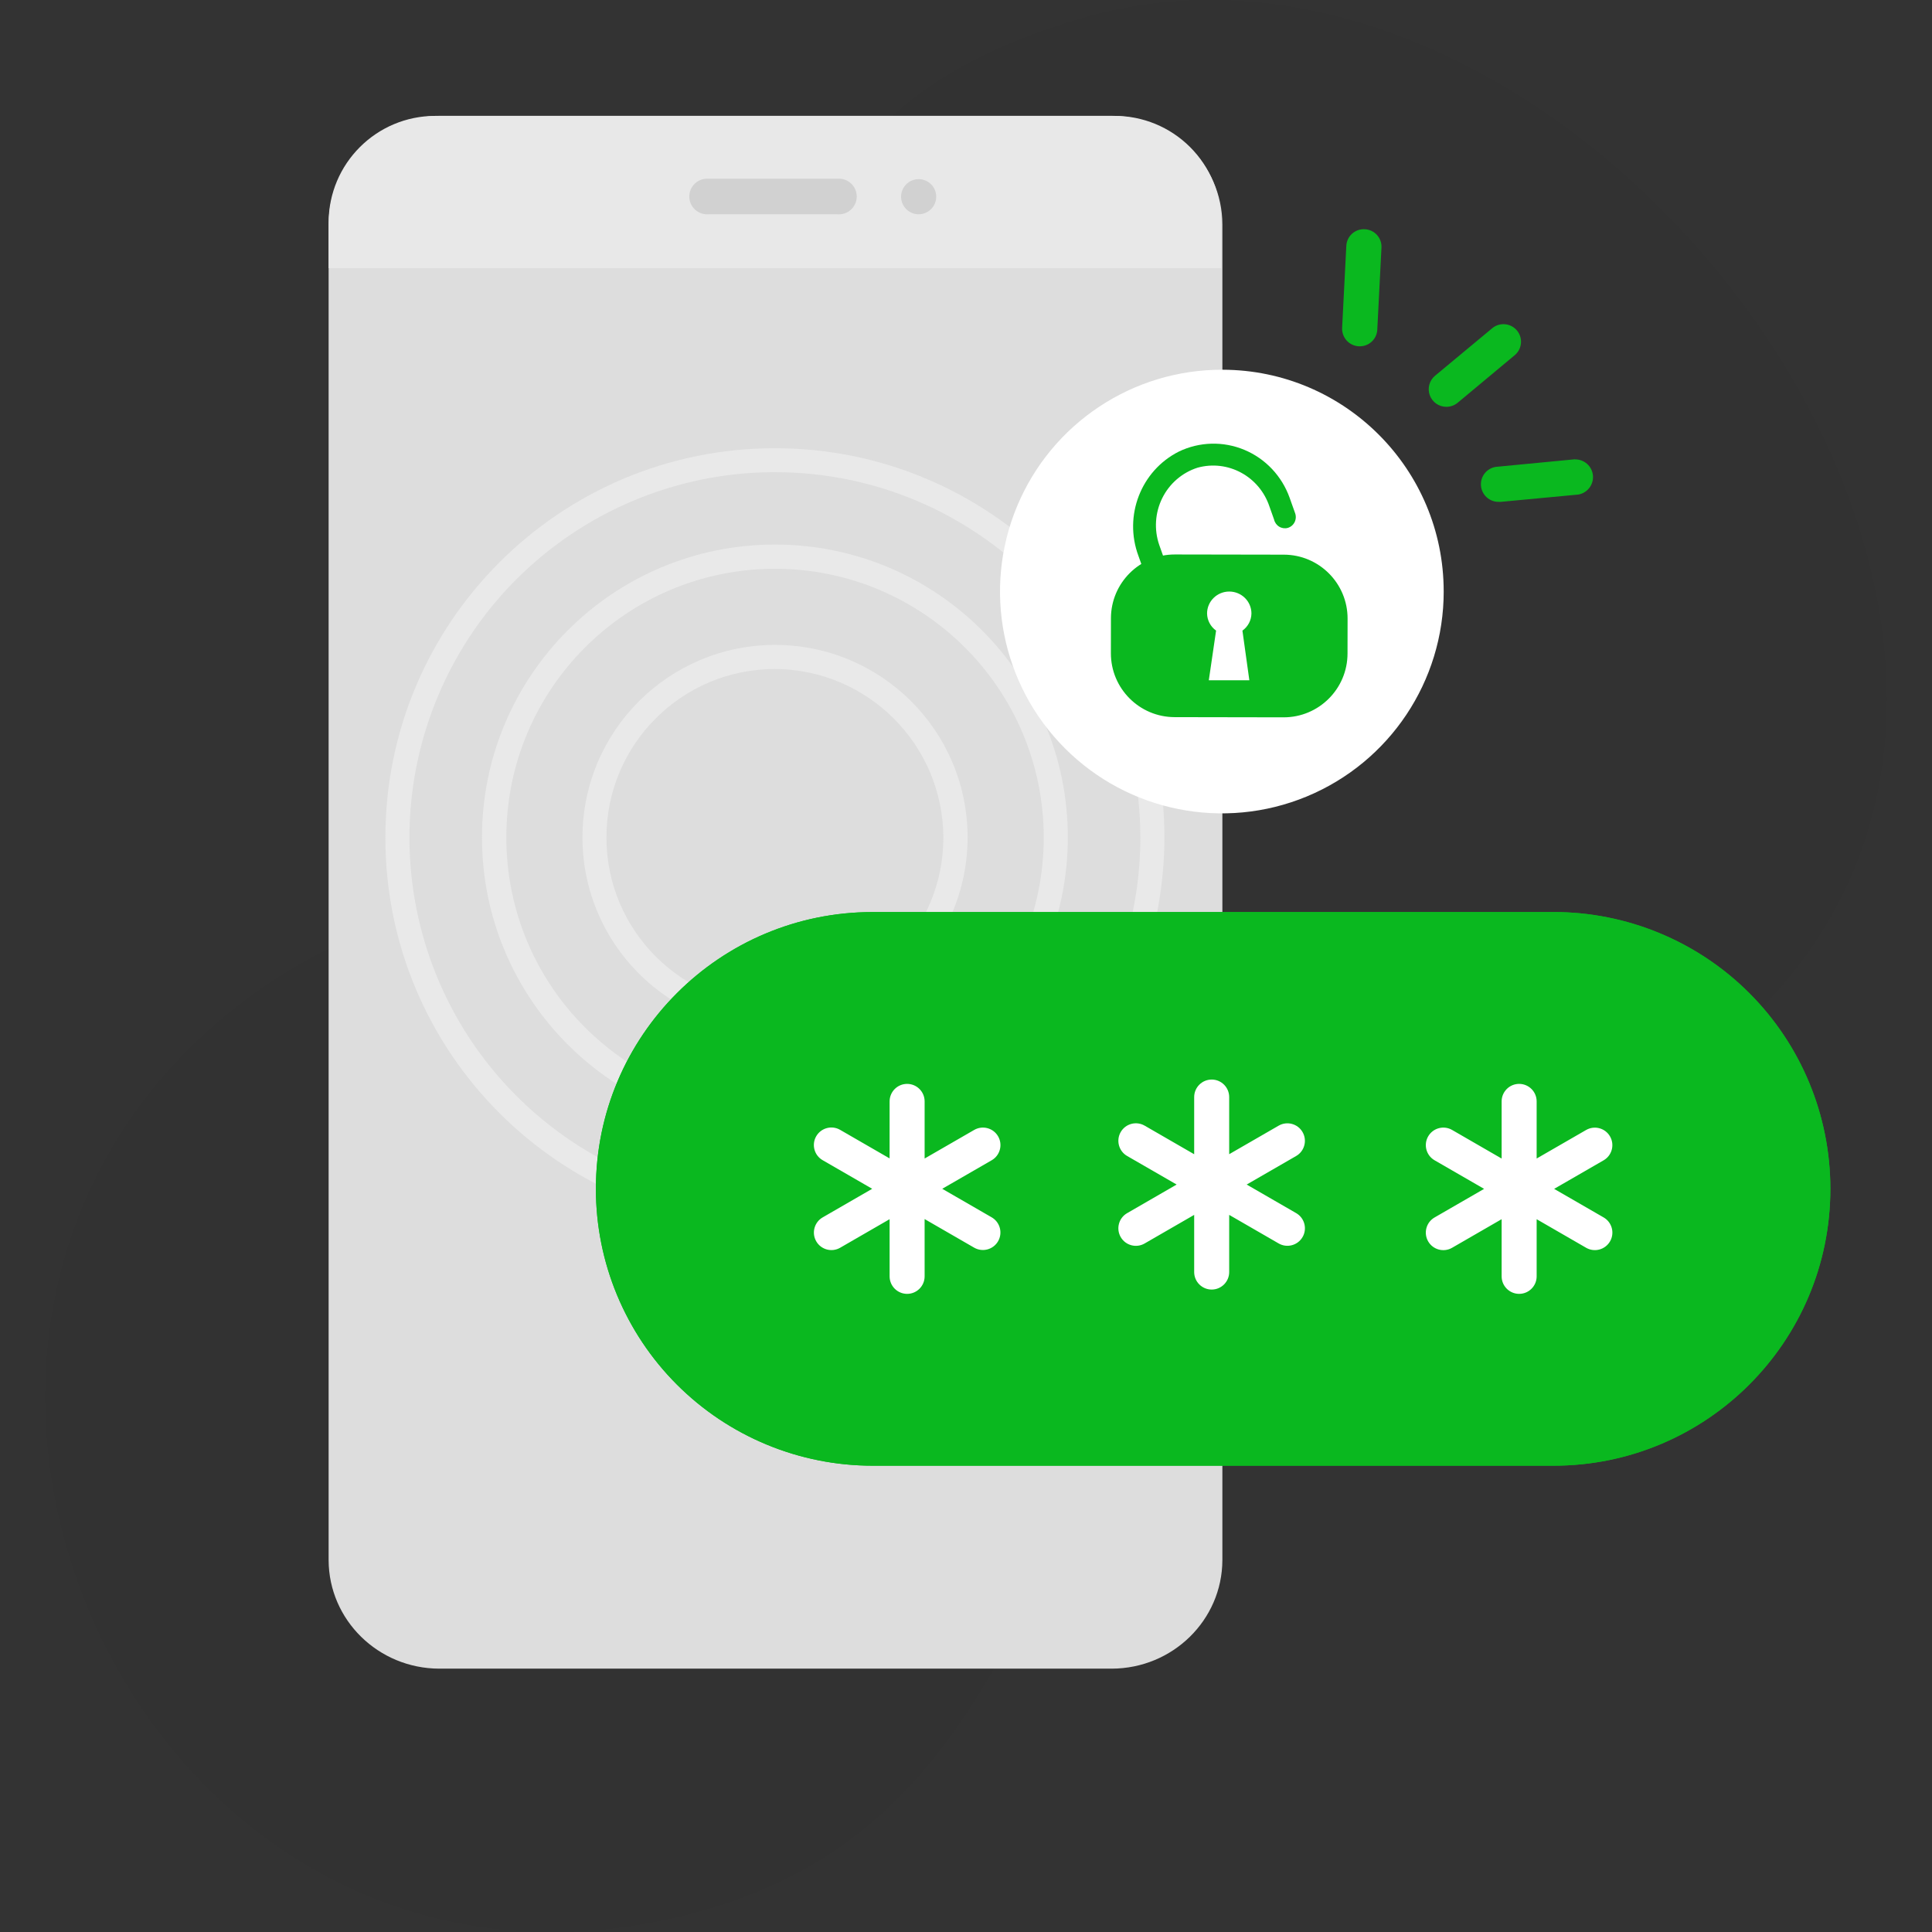 <svg xmlns="http://www.w3.org/2000/svg" width="120" height="120" viewBox="0 0 120 120">
    <rect x="0" y="0" width="120" height="120" fill="#333333" stroke="none"/>
    <g fill="none" fill-rule="evenodd">
        <g>
            <g>
                <g>
                    <g>
                        <path fill="#000" fill-opacity=".2" fill-rule="nonzero" d="M64.362 1.14C42.246 7.61 46.678 23.078 44.203 40.179c-3.08 21.338-16.431 10.398-31.755 21.92-26.499 19.924-7.278 63.877 25.658 57.223 17.475-3.55 21.025-16.43 28.173-30.192 9.218-17.789 24.51-12.937 38.224-24.58 27.809-23.57-8.766-72.634-40.14-63.408" opacity=".15" transform="translate(-127, -224) translate(-0, 0) translate(127, 224) translate(2.812, 0)"/>
                        <path fill="#DDD" d="M66.238 103.643H24.473c-3.79-.009-6.86-3.02-6.874-6.738v-82.97c.013-3.72 3.084-6.73 6.874-6.738h41.765c3.79.009 6.86 3.019 6.874 6.737v82.971c-.014 3.719-3.084 6.729-6.874 6.738" transform="translate(-127, -224) translate(-0, 0) translate(127, 224) translate(2.812, 0)"/>
                        <path fill="#E8E8E8" d="M73.047 16.657H17.6V13.82c0-3.657 2.965-6.622 6.623-6.622h42.194c1.758-.002 3.445.694 4.689 1.937 1.243 1.242 1.942 2.927 1.942 4.685v2.838z" transform="translate(-127, -224) translate(-0, 0) translate(127, 224) translate(2.812, 0)"/>
                        <path fill="#D1D1D1" d="M49.2 13.31h-7.997c-.417.035-.818-.167-1.038-.523-.22-.356-.22-.806 0-1.162.22-.356.621-.558 1.038-.523h7.998c.416-.035.818.167 1.037.523.22.356.22.806 0 1.162-.22.356-.62.558-1.037.523M55.338 12.218c0 .442-.267.84-.676 1.01-.409.168-.879.073-1.19-.241-.312-.314-.403-.785-.232-1.192.172-.408.572-.672 1.014-.669.6.005 1.084.492 1.084 1.092" transform="translate(-127, -224) translate(-0, 0) translate(127, 224) translate(2.812, 0)"/>
                        <path fill="#E9E9E9" d="M45.32 29.327c-9.182 0-17.46 5.531-20.972 14.013-3.513 8.482-1.57 18.245 4.924 24.735 6.493 6.491 16.257 8.43 24.739 4.915 8.481-3.515 14.01-11.794 14.006-20.974-.013-12.528-10.169-22.68-22.698-22.689m0 46.897c-13.362 0-24.194-10.831-24.194-24.192S31.957 27.84 45.319 27.84c13.362 0 24.194 10.83 24.194 24.192-.035 13.346-10.847 24.157-24.194 24.192" transform="translate(-127, -224) translate(-0, 0) translate(127, 224) translate(2.812, 0)"/>
                        <path fill="#E9E9E9" d="M45.32 35.327c-9.218.004-16.686 7.478-16.683 16.694.003 9.216 7.476 16.685 16.693 16.684 9.217-.002 16.687-7.473 16.687-16.69-.009-9.216-7.48-16.684-16.698-16.688m0 34.881c-10.048 0-18.194-8.145-18.194-18.192 0-10.048 8.146-18.193 18.194-18.193 10.048 0 18.194 8.145 18.194 18.193-.013 10.042-8.151 18.18-18.194 18.192" transform="translate(-127, -224) translate(-0, 0) translate(127, 224) translate(2.812, 0)"/>
                        <path fill="#E9E9E9" d="M45.32 41.553c-5.78 0-10.465 4.684-10.465 10.463 0 5.778 4.685 10.463 10.464 10.463 5.779 0 10.464-4.685 10.464-10.463-.027-5.768-4.696-10.437-10.464-10.463m0 22.421c-6.604-.004-11.955-5.36-11.952-11.964.003-6.603 5.359-11.954 11.963-11.953 6.604.001 11.957 5.355 11.957 11.959-.01 6.604-5.363 11.954-11.968 11.958" transform="translate(-127, -224) translate(-0, 0) translate(127, 224) translate(2.812, 0)"/>
                        <path fill="#FFF" d="M86.859 36.732c.003 5.577-3.355 10.606-8.509 12.74-5.153 2.133-11.084.95-15.024-2.998-3.94-3.948-5.11-9.88-2.966-15.029 2.144-5.148 7.18-8.496 12.758-8.481 7.593.016 13.74 6.175 13.74 13.768" transform="translate(-127, -224) translate(-0, 0) translate(127, 224) translate(2.812, 0)"/>
                        <g fill="#0AB81F">
                            <g>
                                <path fill-rule="nonzero" d="M59.475 42.411c4.56-.002 8.936 1.808 12.161 5.032 3.226 3.224 5.039 7.598 5.039 12.158 0 9.499-7.7 17.199-17.2 17.199H17.192c-4.561 0-8.935-1.813-12.16-5.038-3.224-3.226-5.034-7.6-5.032-12.16 0-9.494 7.697-17.19 17.192-17.19h42.283zM42.122 18.03l-.286-.805c-.625-1.875-2.582-2.933-4.466-2.413-.952.303-1.743.984-2.191 1.888-.449.904-.517 1.954-.189 2.91l1.329 3.742c.073.18.07.384-.01.561-.081.178-.231.313-.415.374-.177.075-.376.072-.551-.007-.175-.08-.31-.23-.371-.414l-1.273-3.573c-.93-2.494.155-5.295 2.509-6.482 1.28-.616 2.757-.655 4.068-.108 1.31.546 2.332 1.628 2.814 2.98l.333.935c.072.184.065.391-.021.57-.087.178-.243.31-.432.365-.18.048-.373.019-.533-.08-.16-.098-.274-.259-.315-.444z" transform="translate(-127, -224) translate(-0, 0) translate(127, 224) translate(2.812, 0) translate(34.2, 14.237)"/>
                                <path fill-rule="nonzero" d="M38.254 17.911h2.17c2.19 0 3.966 1.776 3.966 3.967v6.764c0 2.19-1.776 3.967-3.967 3.967h-2.17c-2.19 0-3.967-1.776-3.967-3.967v-6.764c0-2.19 1.777-3.967 3.968-3.967z" transform="translate(-127, -224) translate(-0, 0) translate(127, 224) translate(2.812, 0) translate(34.2, 14.237) translate(39.338, 25.26) rotate(-89.9) translate(-39.338, -25.26)"/>
                                <path d="M60.81 14.29l-4.796.46c-.603.027-1.07.537-1.043 1.14.027.603.537 1.07 1.14 1.043h.105l4.803-.452c.568-.098.964-.617.909-1.19-.055-.573-.543-1.006-1.119-.994M57.21 6.293c-.185-.224-.453-.365-.743-.39-.29-.027-.578.064-.8.252l-3.542 2.943c-.356.295-.488.78-.33 1.215.158.433.571.721 1.033.718.254 0 .5-.088.695-.25l3.542-2.952c.465-.384.53-1.072.146-1.536M47.758.002c-.29-.018-.575.082-.791.277-.216.194-.345.468-.357.758l-.26 5.086c-.015.29.086.573.28.789.194.215.466.344.756.36h.057c.583.004 1.065-.453 1.091-1.036l.259-5.086c.018-.29-.082-.575-.277-.791-.194-.216-.468-.345-.758-.357" transform="translate(-127, -224) translate(-0, 0) translate(127, 224) translate(2.812, 0) translate(34.2, 14.237)"/>
                            </g>
                            <path d="M38.742 42.411h20.733c4.56-.002 8.936 1.808 12.161 5.032 3.226 3.224 5.039 7.598 5.039 12.158 0 9.499-7.7 17.199-17.2 17.199H17.192c-4.561 0-8.935-1.813-12.16-5.038-3.224-3.226-5.034-7.6-5.032-12.16 0-9.494 7.697-17.19 17.192-17.19h10.512" transform="translate(-127, -224) translate(-0, 0) translate(127, 224) translate(2.812, 0) translate(34.2, 14.237)"/>
                        </g>
                        <path fill="#FFF" fill-rule="nonzero" d="M91.545 67.322c.6 0 1.087.487 1.087 1.087v3.549l3.072-1.772c.52-.3 1.185-.122 1.485.398.28.485.144 1.097-.298 1.42l-.1.065-3.073 1.774 3.074 1.774c.485.28.673.878.452 1.38l-.054.106c-.3.52-.966.698-1.486.398l-3.072-1.774v3.55c0 .6-.487 1.087-1.087 1.087-.601 0-1.088-.487-1.088-1.088v-3.55l-3.078 1.777c-.52.3-1.185.122-1.485-.398-.3-.52-.123-1.185.398-1.486l3.076-1.776-3.076-1.776c-.52-.3-.698-.965-.398-1.485.3-.52.966-.699 1.486-.399l3.077 1.777v-3.55c0-.601.487-1.088 1.088-1.088zM72.448 67.053c.6 0 1.087.487 1.087 1.088v3.548l3.072-1.772c.52-.3 1.185-.122 1.485.398.28.486.144 1.098-.298 1.421l-.1.065-3.073 1.773 3.074 1.775c.485.28.673.878.452 1.38l-.054.105c-.3.52-.966.699-1.486.398l-3.072-1.774v3.55c0 .6-.487 1.088-1.087 1.088-.601 0-1.088-.487-1.088-1.088v-3.55l-3.078 1.777c-.52.3-1.185.122-1.485-.398-.3-.52-.123-1.186.398-1.486l3.076-1.777-3.076-1.775c-.52-.3-.698-.966-.398-1.486.3-.52.965-.698 1.486-.398l3.077 1.776v-3.55c0-.6.487-1.088 1.088-1.088zM53.53 67.322c.601 0 1.088.487 1.088 1.087v3.549l3.079-1.776c.52-.3 1.185-.122 1.485.398.28.485.144 1.097-.298 1.42l-.1.065-3.072 1.773 3.07 1.772c.485.28.673.879.452 1.38l-.054.106c-.3.52-.965.698-1.486.398l-3.077-1.776.001 3.558c0 .601-.487 1.088-1.087 1.088s-1.088-.487-1.088-1.088v-3.55l-3.071 1.773c-.52.3-1.185.122-1.486-.398-.3-.52-.122-1.185.398-1.486l3.077-1.777-3.079-1.778c-.52-.3-.698-.965-.398-1.485.3-.52.966-.699 1.486-.398l3.072 1.773.001-3.54c0-.601.487-1.088 1.088-1.088zM74.917 38.104c0-.752-.617-1.362-1.378-1.362-.761 0-1.378.61-1.378 1.362.007.422.214.816.56 1.064l-.452 3.085h2.518l-.43-3.085c.347-.247.555-.642.56-1.064z" transform="translate(-127, -224) translate(-0, 0) translate(127, 224) translate(2.812, 0)"/>
                    </g>
                </g>
            </g>
        </g>
    </g>
</svg>
